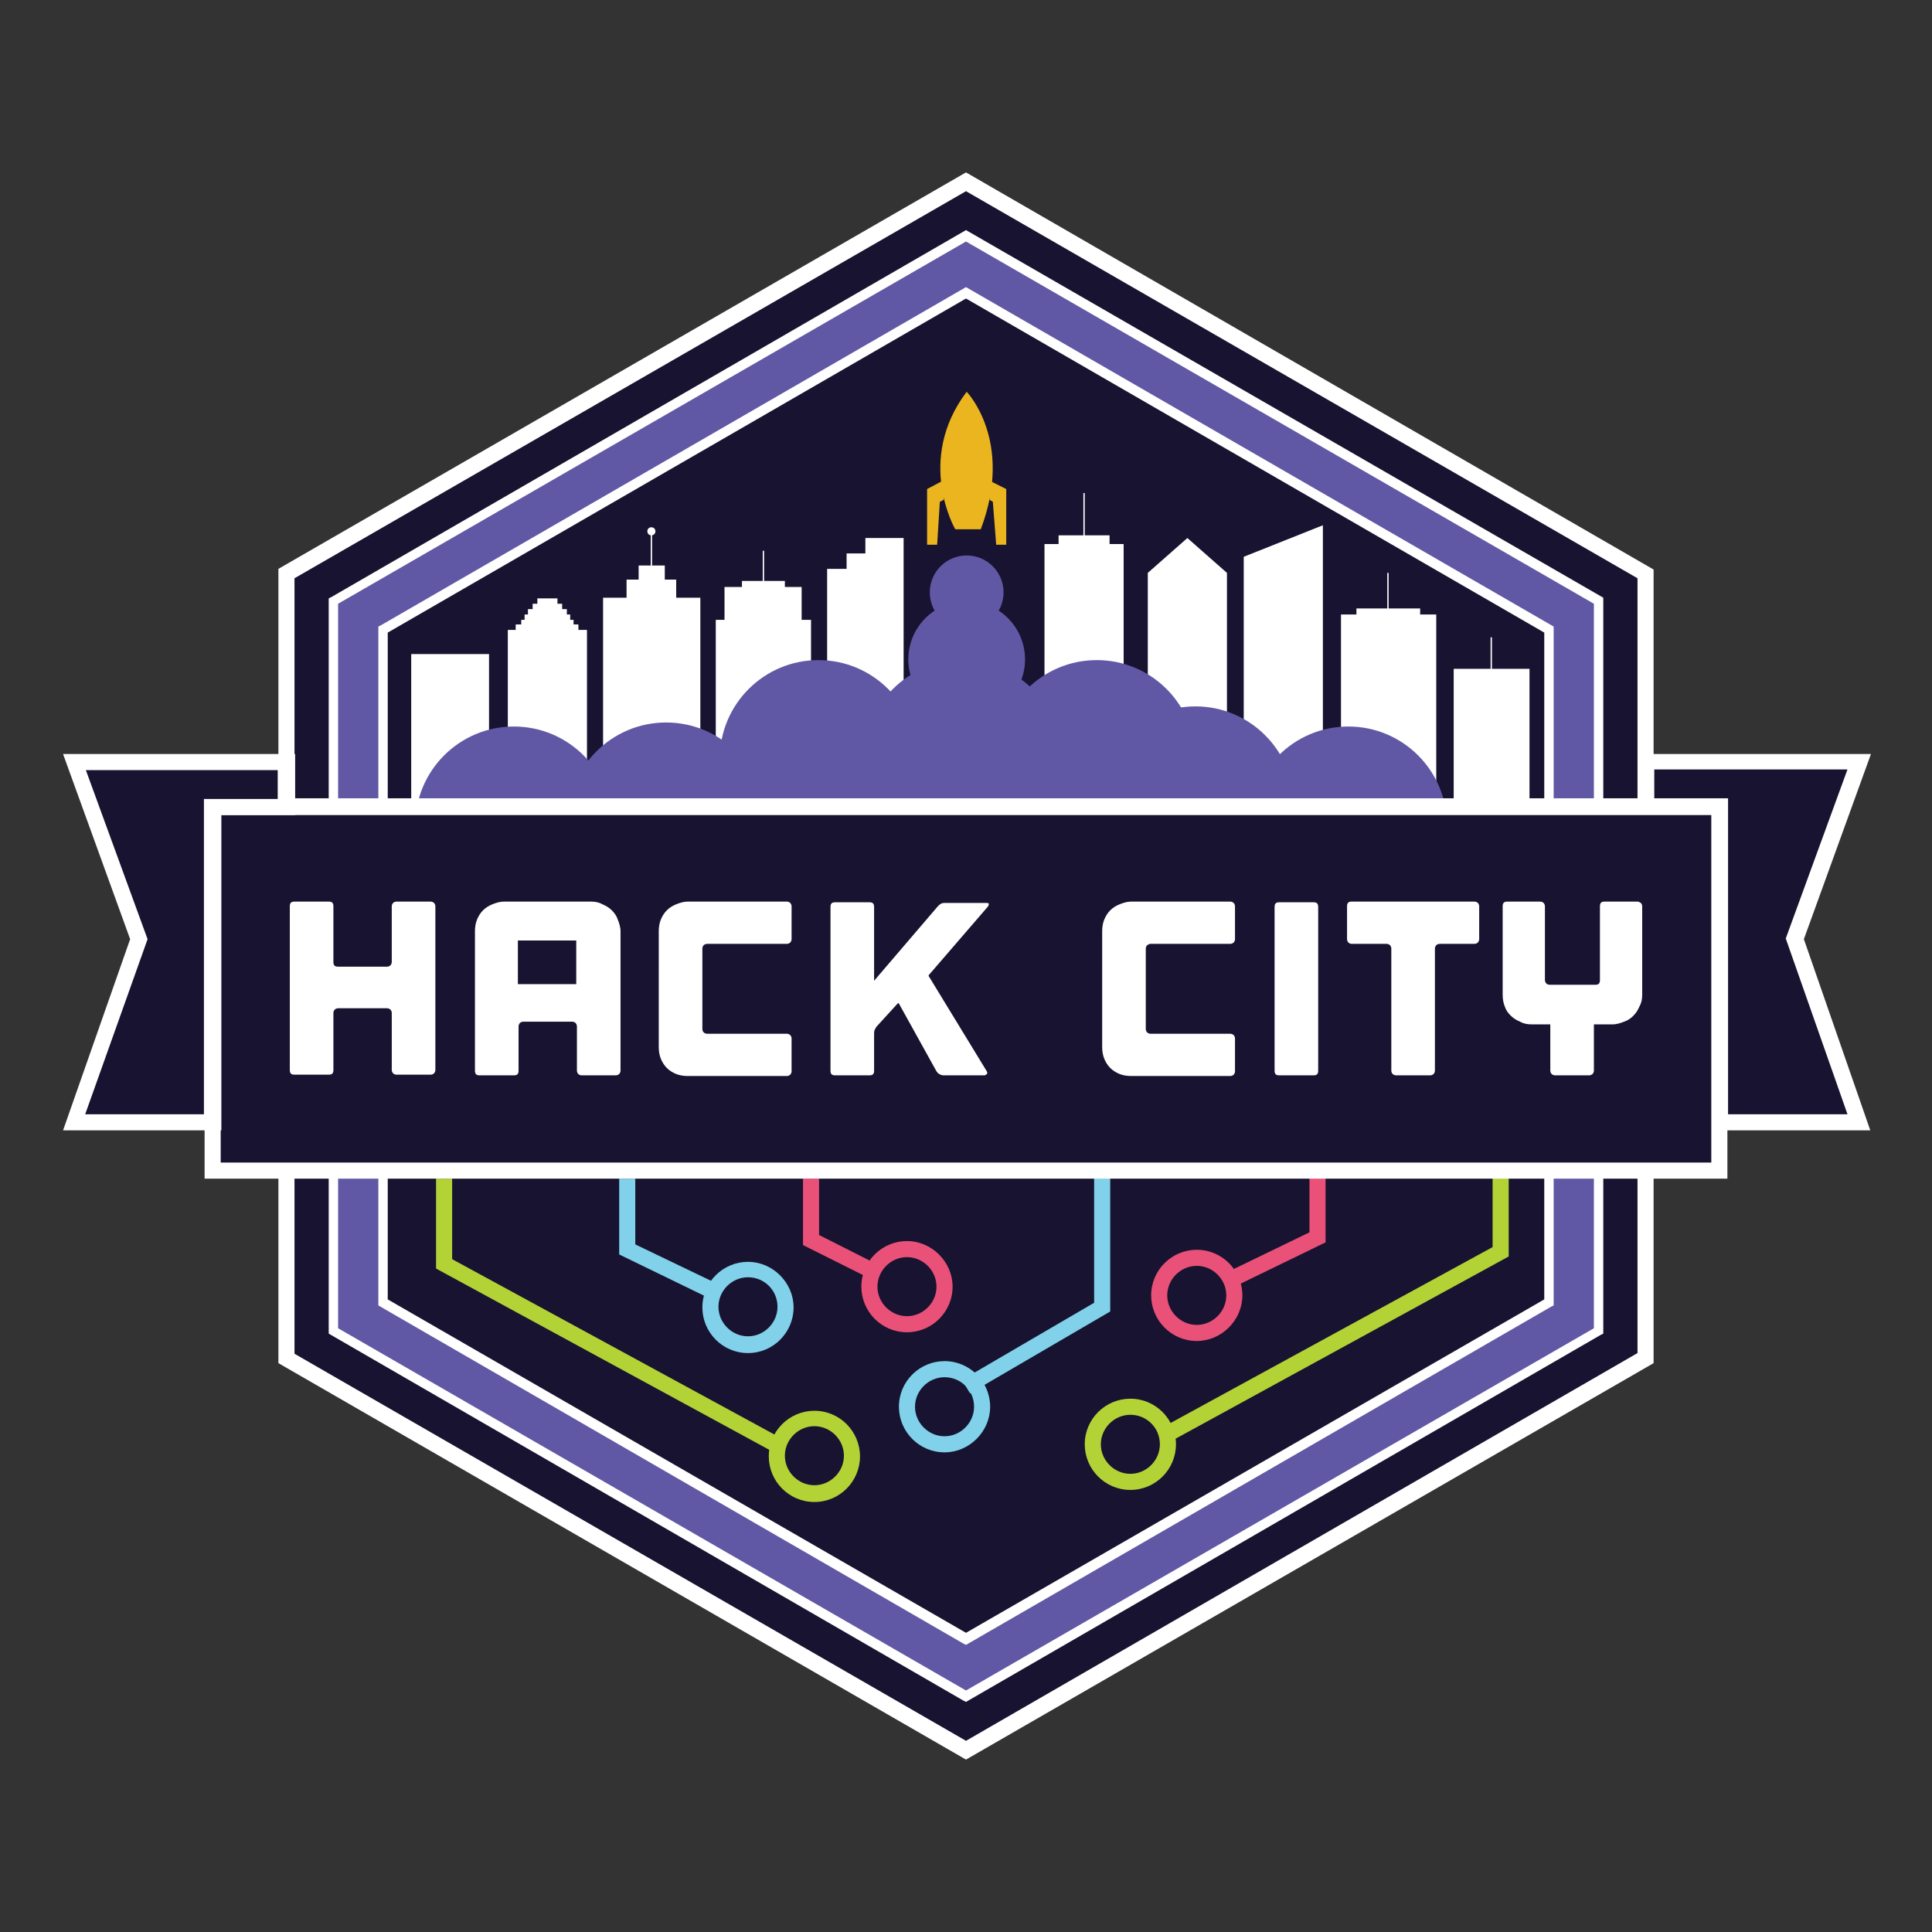 <?xml version="1.0" encoding="utf-8"?>
<!-- Generator: Adobe Illustrator 19.2.1, SVG Export Plug-In . SVG Version: 6.00 Build 0)  -->
<svg version="1.1" id="Layer_1" xmlns="http://www.w3.org/2000/svg" xmlns:xlink="http://www.w3.org/1999/xlink" x="0px" y="0px"
	 viewBox="0 0 288 288" style="enable-background:new 0 0 288 288;" xml:space="preserve">
<rect x="0" y="0" width="288" height="288" fill="#333333" stroke="none"/>
<style type="text/css">
	.st0{fill:#171330;}
	.st1{fill:#FFFFFF;}
	.st2{fill:#6058A4;}
	.st3{fill:#EBB51F;}
	.st4{fill:#E95178;}
	.st5{fill:#B3D236;}
	.st6{fill:#80D1E9;}
</style>
<g>
	<g>
		<polygon class="st0" points="144,27.1 245.3,85.5 245.3,202.5 144,260.9 42.7,202.5 42.7,85.5 		"/>
		<path class="st1" d="M144,262.3L41.5,203.2V84.8L144,25.7l102.5,59.2v118.3L144,262.3z M43.9,201.8L144,259.5l100.1-57.8V86.2
			L144,28.5L43.9,86.2V201.8z"/>
	</g>
	<g>
		<polygon class="st2" points="144,35.1 238.3,89.6 238.3,198.4 144,252.9 49.7,198.4 49.7,89.6 		"/>
		<path class="st1" d="M144,253.7l-0.4-0.2L49,198.8V89.2l0.4-0.2L144,34.3l95,54.8v109.7l-0.4,0.2L144,253.7z M50.4,198l93.6,54
			l93.6-54V90L144,36L50.4,90V198z"/>
	</g>
	<g>
		<polygon class="st0" points="144,43.7 230.9,93.8 230.9,194.2 144,244.3 57.1,194.2 57.1,93.8 		"/>
		<path class="st1" d="M144,245.2l-0.4-0.2l-87.2-50.4V93.4l0.4-0.2L144,42.8l87.6,50.6v101.2l-0.4,0.2L144,245.2z M57.8,193.7
			l86.2,49.7l86.2-49.7V94.3L144,44.5L57.8,94.3V193.7z"/>
	</g>
	<g>
		<g>
			<polygon class="st0" points="245.5,113.5 277.2,113.5 267.6,139.9 277.2,167.3 256.5,167.3 256.5,120.2 245.5,120.2 			"/>
			<path class="st1" d="M278.8,168.5h-23.5v-47h-11v-9.1h34.6l-10,27.6L278.8,168.5z M257.7,166.1h17.7l-9.2-26.2l9.2-25.2h-28.8
				v4.3h11V166.1z"/>
		</g>
	</g>
	<g>
		<g>
			<path class="st3" d="M142.4,78.9c0,0-6-10.3,1.7-20.5c0,0,7.1,7.3,2.1,20.5H142.4z"/>
		</g>
		<g>
			<polygon class="st3" points="140.7,74.5 140.1,74.8 139.7,81.2 138.2,81.2 138.2,72.9 140.1,71.9 140.5,71.7 			"/>
		</g>
		<g>
			<polygon class="st3" points="147.5,74.5 148,74.8 148.5,81.2 150,81.2 150,72.9 148,71.9 147.7,71.7 			"/>
		</g>
	</g>
	<g>
		<g>
			<path class="st4" d="M178.4,199.9c-3.8,0-6.8-3.1-6.8-6.8c0-3.8,3.1-6.8,6.8-6.8c3.8,0,6.8,3.1,6.8,6.8
				C185.2,196.8,182.1,199.9,178.4,199.9z M178.4,188.7c-2.4,0-4.4,2-4.4,4.4c0,2.4,2,4.4,4.4,4.4c2.4,0,4.4-2,4.4-4.4
				C182.8,190.7,180.8,188.7,178.4,188.7z"/>
		</g>
		<g>
			<path class="st5" d="M168.5,222.1c-3.8,0-6.8-3.1-6.8-6.8c0-3.8,3.1-6.8,6.8-6.8c3.8,0,6.8,3.1,6.8,6.8
				C175.3,219,172.3,222.1,168.5,222.1z M168.5,210.9c-2.4,0-4.4,2-4.4,4.4c0,2.4,2,4.4,4.4,4.4c2.4,0,4.4-2,4.4-4.4
				C172.9,212.8,170.9,210.9,168.5,210.9z"/>
		</g>
		<g>
			<polygon class="st5" points="173.9,215.2 172.7,213.1 222.5,185.9 222.5,174 224.9,174 224.9,187.3 			"/>
		</g>
		<g>
			<polygon class="st4" points="183.4,192.1 182.4,189.9 195.2,183.7 195.2,174 197.6,174 197.6,185.2 			"/>
		</g>
	</g>
	<g>
		<path class="st6" d="M140.8,216.5c-3.8,0-6.8-3.1-6.8-6.8c0-3.8,3.1-6.8,6.8-6.8c3.8,0,6.8,3.1,6.8,6.8
			C147.6,213.4,144.5,216.5,140.8,216.5z M140.8,205.3c-2.4,0-4.4,2-4.4,4.4c0,2.4,2,4.4,4.4,4.4c2.4,0,4.4-2,4.4-4.4
			C145.2,207.2,143.2,205.3,140.8,205.3z"/>
	</g>
	<g>
		<g>
			<path class="st4" d="M135.2,198.6c-3.8,0-6.8-3.1-6.8-6.8c0-3.8,3.1-6.8,6.8-6.8s6.8,3.1,6.8,6.8
				C142,195.6,138.9,198.6,135.2,198.6z M135.2,187.4c-2.4,0-4.4,2-4.4,4.4c0,2.4,2,4.4,4.4,4.4s4.4-2,4.4-4.4
				C139.6,189.4,137.6,187.4,135.2,187.4z"/>
		</g>
		<g>
			<path class="st6" d="M111.5,201.7c-3.8,0-6.8-3.1-6.8-6.8c0-3.8,3.1-6.8,6.8-6.8s6.8,3.1,6.8,6.8
				C118.3,198.6,115.3,201.7,111.5,201.7z M111.5,190.4c-2.4,0-4.4,2-4.4,4.4c0,2.4,2,4.4,4.4,4.4c2.4,0,4.4-2,4.4-4.4
				C115.9,192.4,114,190.4,111.5,190.4z"/>
		</g>
		<g>
			<path class="st5" d="M121.4,223.9c-3.8,0-6.8-3.1-6.8-6.8c0-3.8,3.1-6.8,6.8-6.8c3.8,0,6.8,3.1,6.8,6.8
				C128.2,220.8,125.2,223.9,121.4,223.9z M121.4,212.6c-2.4,0-4.4,2-4.4,4.4s2,4.4,4.4,4.4c2.4,0,4.4-2,4.4-4.4
				S123.8,212.6,121.4,212.6z"/>
		</g>
		<g>
			<polygon class="st4" points="130.5,191 119.7,185.6 119.7,175.7 122.1,175.7 122.1,184.1 131.6,188.9 			"/>
		</g>
		<g>
			<polygon class="st5" points="116.1,216.9 65,189.1 65,175.7 67.4,175.7 67.4,187.7 117.2,214.8 			"/>
		</g>
		<g>
			<polygon class="st6" points="106.5,193.9 92.3,187 92.3,175.7 94.7,175.7 94.7,185.5 107.6,191.7 			"/>
		</g>
	</g>
	<g>
		<polygon class="st6" points="144.6,207.7 143.4,205.7 163.1,194.2 163.1,174.5 165.5,174.5 165.5,195.5 		"/>
	</g>
	<g>
		<circle cx="84.9" cy="120.2" r="3.3"/>
	</g>
	<g>
		<circle cx="196.4" cy="120.2" r="3.3"/>
	</g>
	<g>
		<rect x="199.9" y="91.6" class="st1" width="14.2" height="27.8"/>
	</g>
	<g>
		<rect x="216.7" y="99.7" class="st1" width="11.3" height="20.5"/>
	</g>
	<g>
		<g>
			<rect x="90" y="89.3" class="st1" width="14.2" height="27.8"/>
			<path class="st1" d="M104.4,117.3H89.9V89.1h14.5V117.3z M90.2,116.9H104V89.4H90.2V116.9z"/>
		</g>
		<g>
			<rect x="93.6" y="86.6" class="st1" width="7.1" height="4.2"/>
			<path class="st1" d="M100.8,91h-7.4v-4.6h7.4V91z M93.8,90.6h6.7v-3.9h-6.7V90.6z"/>
		</g>
		<g>
			<rect x="95.4" y="84.5" class="st1" width="3.5" height="2.8"/>
			<path class="st1" d="M99.1,87.5h-3.9v-3.2h3.9V87.5z M95.5,87.2h3.2v-2.5h-3.2V87.2z"/>
		</g>
		<g>
			<line class="st1" x1="97.1" y1="85.9" x2="97.1" y2="79.4"/>
			<rect x="97" y="79.4" class="st1" width="0.2" height="6.6"/>
		</g>
		<g>
			<line class="st1" x1="113.8" y1="88.7" x2="113.8" y2="82.1"/>
			<rect x="113.7" y="82.1" class="st1" width="0.2" height="6.6"/>
		</g>
		<g>
			<circle class="st1" cx="97.1" cy="79.2" r="0.6"/>
		</g>
	</g>
	<g>
		<line class="st1" x1="161.6" y1="80.1" x2="161.6" y2="73.5"/>
		<rect x="161.5" y="73.5" class="st1" width="0.2" height="6.6"/>
	</g>
	<g>
		<rect x="106.7" y="92.4" class="st1" width="14.2" height="27.8"/>
	</g>
	<g>
		<rect x="108" y="87.5" class="st1" width="11.5" height="6.4"/>
	</g>
	<g>
		<rect x="110.6" y="86.6" class="st1" width="6.4" height="2.1"/>
	</g>
	<g>
		<polygon class="st1" points="129,80.2 129,82.5 126.2,82.5 126.2,84.8 123.3,84.8 123.3,112.7 134.7,112.7 134.7,87.4 134.7,85.9 
			134.7,84.8 134.7,82.5 134.7,80.2 		"/>
	</g>
	<g>
		<rect x="155.7" y="81.1" class="st1" width="11.8" height="26.8"/>
	</g>
	<g>
		<rect x="157.8" y="79.8" class="st1" width="7.6" height="2.3"/>
	</g>
	<g>
		<polygon class="st1" points="185.4,83 185.4,114.6 197.2,114.6 197.2,83 197.2,81.8 197.2,80 197.2,78.3 		"/>
	</g>
	<g>
		<polygon class="st1" points="177,80.2 171.1,85.4 171.1,112.2 182.9,112.2 182.9,85.4 		"/>
	</g>
	<g>
		<g>
			<rect x="75.7" y="93.9" class="st1" width="11.8" height="22.3"/>
		</g>
		<g>
			<polygon class="st1" points="86.2,93.1 85.5,93.1 85.5,92.4 85,92.4 85,91.6 84.5,91.6 84.5,90.8 83.8,90.8 83.8,90 83.1,90 
				83.1,89.2 80.1,89.2 80.1,90 79.4,90 79.4,90.8 78.7,90.8 78.7,91.6 78.2,91.6 78.2,92.4 77.7,92.4 77.7,93.1 76.9,93.1 
				76.9,93.9 86.2,93.9 			"/>
		</g>
	</g>
	<g>
		<g>
			<rect x="61.3" y="97.5" class="st1" width="11.6" height="22.3"/>
		</g>
	</g>
	<g>
		<rect x="202.2" y="90.7" class="st1" width="9.5" height="2.4"/>
	</g>
	<g>
		<line class="st1" x1="207" y1="91.9" x2="207" y2="85.4"/>
		<rect x="206.8" y="85.4" class="st1" width="0.2" height="6.5"/>
	</g>
	<g>
		<line class="st1" x1="222.4" y1="101.5" x2="222.4" y2="95"/>
		<rect x="222.2" y="95" class="st1" width="0.2" height="6.5"/>
	</g>
	<g>
		<g>
			<circle class="st2" cx="144.1" cy="98.3" r="8.7"/>
		</g>
		<g>
			<circle class="st2" cx="143.5" cy="113.1" r="14.7"/>
		</g>
		<g>
			<circle class="st2" cx="163.5" cy="113.1" r="14.7"/>
		</g>
		<g>
			<circle class="st2" cx="122" cy="113.1" r="14.7"/>
		</g>
		<g>
			<circle class="st2" cx="99.3" cy="122.4" r="14.7"/>
		</g>
		<g>
			<circle class="st2" cx="76.6" cy="123" r="14.7"/>
		</g>
		<g>
			<circle class="st2" cx="178.2" cy="120" r="14.7"/>
		</g>
		<g>
			<circle class="st2" cx="201" cy="123" r="14.7"/>
		</g>
		<g>
			<circle class="st2" cx="144.1" cy="88.3" r="5.5"/>
		</g>
	</g>
	<g>
		<g>
			<rect x="31.7" y="120.2" class="st0" width="224.6" height="54.2"/>
			<path class="st1" d="M257.5,175.7h-227V119h227V175.7z M32.9,173.3h222.2v-51.8H32.9V173.3z"/>
		</g>
		<g>
			<g>
				<polygon class="st0" points="42.7,113.5 11,113.5 20.6,139.9 11,167.3 31.7,167.3 31.7,120.2 42.7,120.2 				"/>
				<path class="st1" d="M32.9,168.5H9.4l10-28.5l-10-27.6h34.6v9.1h-11V168.5z M12.7,166.1h17.7v-47h11v-4.3H12.8l9.2,25.2
					L12.7,166.1z"/>
			</g>
		</g>
		<g>
			<g>
				<path class="st1" d="M64.2,134.4c0.2,0,0.4,0.1,0.5,0.2c0.1,0.1,0.2,0.3,0.2,0.5v24.4c0,0.2-0.1,0.4-0.2,0.5
					c-0.1,0.1-0.3,0.2-0.5,0.2h-5.1c-0.2,0-0.4-0.1-0.5-0.2c-0.1-0.1-0.2-0.3-0.2-0.5v-8.5c0-0.2-0.1-0.4-0.2-0.5
					c-0.1-0.1-0.3-0.2-0.5-0.2h-7.3c-0.2,0-0.4,0.1-0.5,0.2c-0.1,0.1-0.2,0.3-0.2,0.5v8.5c0,0.5-0.2,0.7-0.7,0.7h-5.1
					c-0.5,0-0.7-0.2-0.7-0.7v-24.4c0-0.5,0.2-0.7,0.7-0.7H49c0.5,0,0.7,0.2,0.7,0.7v8.3c0,0.5,0.2,0.7,0.7,0.7h7.3
					c0.2,0,0.4-0.1,0.5-0.2c0.1-0.1,0.2-0.3,0.2-0.5v-8.3c0-0.2,0.1-0.4,0.2-0.5c0.1-0.1,0.3-0.2,0.5-0.2H64.2z"/>
			</g>
			<g>
				<path class="st1" d="M88.1,134.4c0.6,0,1.2,0.1,1.7,0.4c0.5,0.2,1,0.5,1.4,0.9c0.4,0.4,0.7,0.8,0.9,1.4c0.2,0.5,0.4,1.1,0.4,1.7
					v20.8c0,0.2-0.1,0.4-0.2,0.5c-0.1,0.1-0.3,0.2-0.5,0.2h-5.1c-0.2,0-0.4-0.1-0.5-0.2c-0.1-0.1-0.2-0.3-0.2-0.5V153
					c0-0.2-0.1-0.4-0.2-0.5c-0.1-0.1-0.3-0.2-0.5-0.2h-7.3c-0.2,0-0.4,0.1-0.5,0.2c-0.1,0.1-0.2,0.3-0.2,0.5v6.6
					c0,0.5-0.2,0.7-0.7,0.7h-5.1c-0.5,0-0.7-0.2-0.7-0.7v-20.8c0-0.6,0.1-1.2,0.3-1.7c0.2-0.5,0.5-1,0.9-1.4
					c0.4-0.4,0.9-0.7,1.4-0.9c0.5-0.2,1.1-0.4,1.7-0.4H88.1z M85.9,146.7v-6.5h-8.7v6.5H85.9z"/>
			</g>
			<g>
				<path class="st1" d="M104.9,140.9c-0.1,0.1-0.2,0.3-0.2,0.5v12c0,0.2,0.1,0.4,0.2,0.5c0.1,0.1,0.3,0.2,0.5,0.2h11.9
					c0.2,0,0.4,0.1,0.5,0.2c0.1,0.1,0.2,0.3,0.2,0.5v4.9c0,0.2-0.1,0.4-0.2,0.5c-0.1,0.1-0.3,0.2-0.5,0.2h-7.7h-6.4h-0.7
					c-0.6,0-1.2-0.1-1.7-0.3c-0.5-0.2-1-0.5-1.4-0.9c-0.4-0.4-0.7-0.9-0.9-1.4c-0.2-0.5-0.3-1.1-0.3-1.7v-0.7v-2.7V144v-2.4v-2.8
					c0-0.6,0.1-1.2,0.3-1.7c0.2-0.5,0.5-1,0.9-1.4c0.4-0.4,0.9-0.7,1.4-0.9c0.5-0.2,1.1-0.4,1.7-0.4h0.7h14.1c0.2,0,0.4,0.1,0.5,0.2
					c0.1,0.1,0.2,0.3,0.2,0.5v4.9c0,0.2-0.1,0.4-0.2,0.5c-0.1,0.1-0.3,0.2-0.5,0.2h-11.9C105.2,140.7,105,140.8,104.9,140.9z"/>
			</g>
			<g>
				<path class="st1" d="M138.5,145.3c-0.1,0.1-0.1,0.2,0,0.3l8.6,14.1c0.1,0.2,0.1,0.3,0,0.4c-0.1,0.1-0.2,0.2-0.4,0.2h-6.1
					c-0.2,0-0.4-0.1-0.6-0.2c-0.2-0.1-0.3-0.3-0.4-0.4l-5.6-10.1c-0.1-0.1-0.1-0.1-0.2,0l-3.1,3.4c-0.1,0.1-0.2,0.3-0.3,0.5
					c-0.1,0.2-0.1,0.4-0.1,0.6v5.5c0,0.5-0.2,0.7-0.7,0.7h-5.1c-0.5,0-0.7-0.2-0.7-0.7v-24.4c0-0.5,0.2-0.7,0.7-0.7h5.1
					c0.5,0,0.7,0.2,0.7,0.7v11l9.5-11.1c0.1-0.1,0.3-0.3,0.5-0.4c0.2-0.1,0.4-0.1,0.6-0.1h6.1c0.2,0,0.3,0,0.4,0.1
					c0,0.1,0,0.2-0.1,0.4L138.5,145.3z"/>
			</g>
			<g>
				<path class="st1" d="M171,140.9c-0.1,0.1-0.2,0.3-0.2,0.5v12c0,0.2,0.1,0.4,0.2,0.5c0.1,0.1,0.3,0.2,0.5,0.2h11.9
					c0.2,0,0.4,0.1,0.5,0.2c0.1,0.1,0.2,0.3,0.2,0.5v4.9c0,0.2-0.1,0.4-0.2,0.5c-0.1,0.1-0.3,0.2-0.5,0.2h-7.7h-6.4h-0.7
					c-0.6,0-1.2-0.1-1.7-0.3c-0.5-0.2-1-0.5-1.4-0.9c-0.4-0.4-0.7-0.9-0.9-1.4c-0.2-0.5-0.3-1.1-0.3-1.7v-0.7v-2.7V144v-2.4v-2.8
					c0-0.6,0.1-1.2,0.3-1.7c0.2-0.5,0.5-1,0.9-1.4c0.4-0.4,0.9-0.7,1.4-0.9c0.5-0.2,1.1-0.4,1.7-0.4h0.7h14.1c0.2,0,0.4,0.1,0.5,0.2
					c0.1,0.1,0.2,0.3,0.2,0.5v4.9c0,0.2-0.1,0.4-0.2,0.5c-0.1,0.1-0.3,0.2-0.5,0.2h-11.9C171.3,140.7,171.2,140.8,171,140.9z"/>
			</g>
			<g>
				<path class="st1" d="M196.5,159.6c0,0.5-0.2,0.7-0.7,0.7h-5.1c-0.5,0-0.7-0.2-0.7-0.7v-24.4c0-0.5,0.2-0.7,0.7-0.7h5.1
					c0.5,0,0.7,0.2,0.7,0.7V159.6z"/>
			</g>
			<g>
				<path class="st1" d="M220.5,140c0,0.2-0.1,0.4-0.2,0.5c-0.1,0.1-0.3,0.2-0.5,0.2h-5.2c-0.2,0-0.4,0.1-0.5,0.2
					c-0.1,0.1-0.2,0.3-0.2,0.5v18.2c0,0.2-0.1,0.4-0.2,0.5c-0.1,0.1-0.3,0.2-0.5,0.2h-5.1c-0.2,0-0.4-0.1-0.5-0.2
					c-0.1-0.1-0.2-0.3-0.2-0.5v-18.2c0-0.2-0.1-0.4-0.2-0.5c-0.1-0.1-0.3-0.2-0.5-0.2h-5.2c-0.2,0-0.4-0.1-0.5-0.2
					c-0.1-0.1-0.2-0.3-0.2-0.5v-4.9c0-0.5,0.2-0.7,0.7-0.7h5.2h1.4h5.1h1.4h5.2c0.2,0,0.4,0.1,0.5,0.2c0.1,0.1,0.2,0.3,0.2,0.5V140z
					"/>
			</g>
			<g>
				<path class="st1" d="M244.6,134.6c0.1,0.1,0.2,0.3,0.2,0.5v13.2c0,0.6-0.1,1.2-0.4,1.7c-0.2,0.5-0.5,1-0.9,1.4
					c-0.4,0.4-0.8,0.7-1.4,0.9c-0.5,0.2-1.1,0.4-1.7,0.4h-2.8v6.9c0,0.2-0.1,0.4-0.2,0.5c-0.1,0.1-0.3,0.2-0.5,0.2h-5.1
					c-0.2,0-0.4-0.1-0.5-0.2c-0.1-0.1-0.2-0.3-0.2-0.5v-6.9h-2.8c-0.6,0-1.2-0.1-1.7-0.4c-0.5-0.2-1-0.5-1.4-0.9
					c-0.4-0.4-0.7-0.8-0.9-1.4c-0.2-0.5-0.3-1.1-0.3-1.7v-13.2c0-0.5,0.2-0.7,0.7-0.7h4.9c0.2,0,0.4,0.1,0.5,0.2
					c0.1,0.1,0.2,0.3,0.2,0.5v11c0,0.2,0.1,0.4,0.2,0.5c0.1,0.1,0.3,0.2,0.5,0.2h6.8c0.5,0,0.7-0.2,0.7-0.7v-11
					c0-0.5,0.2-0.7,0.7-0.7h4.9C244.3,134.4,244.4,134.5,244.6,134.6z"/>
			</g>
		</g>
	</g>
	<g>
		<rect x="76.9" y="93.1" class="st1" width="9.3" height="2"/>
	</g>
</g>
</svg>
